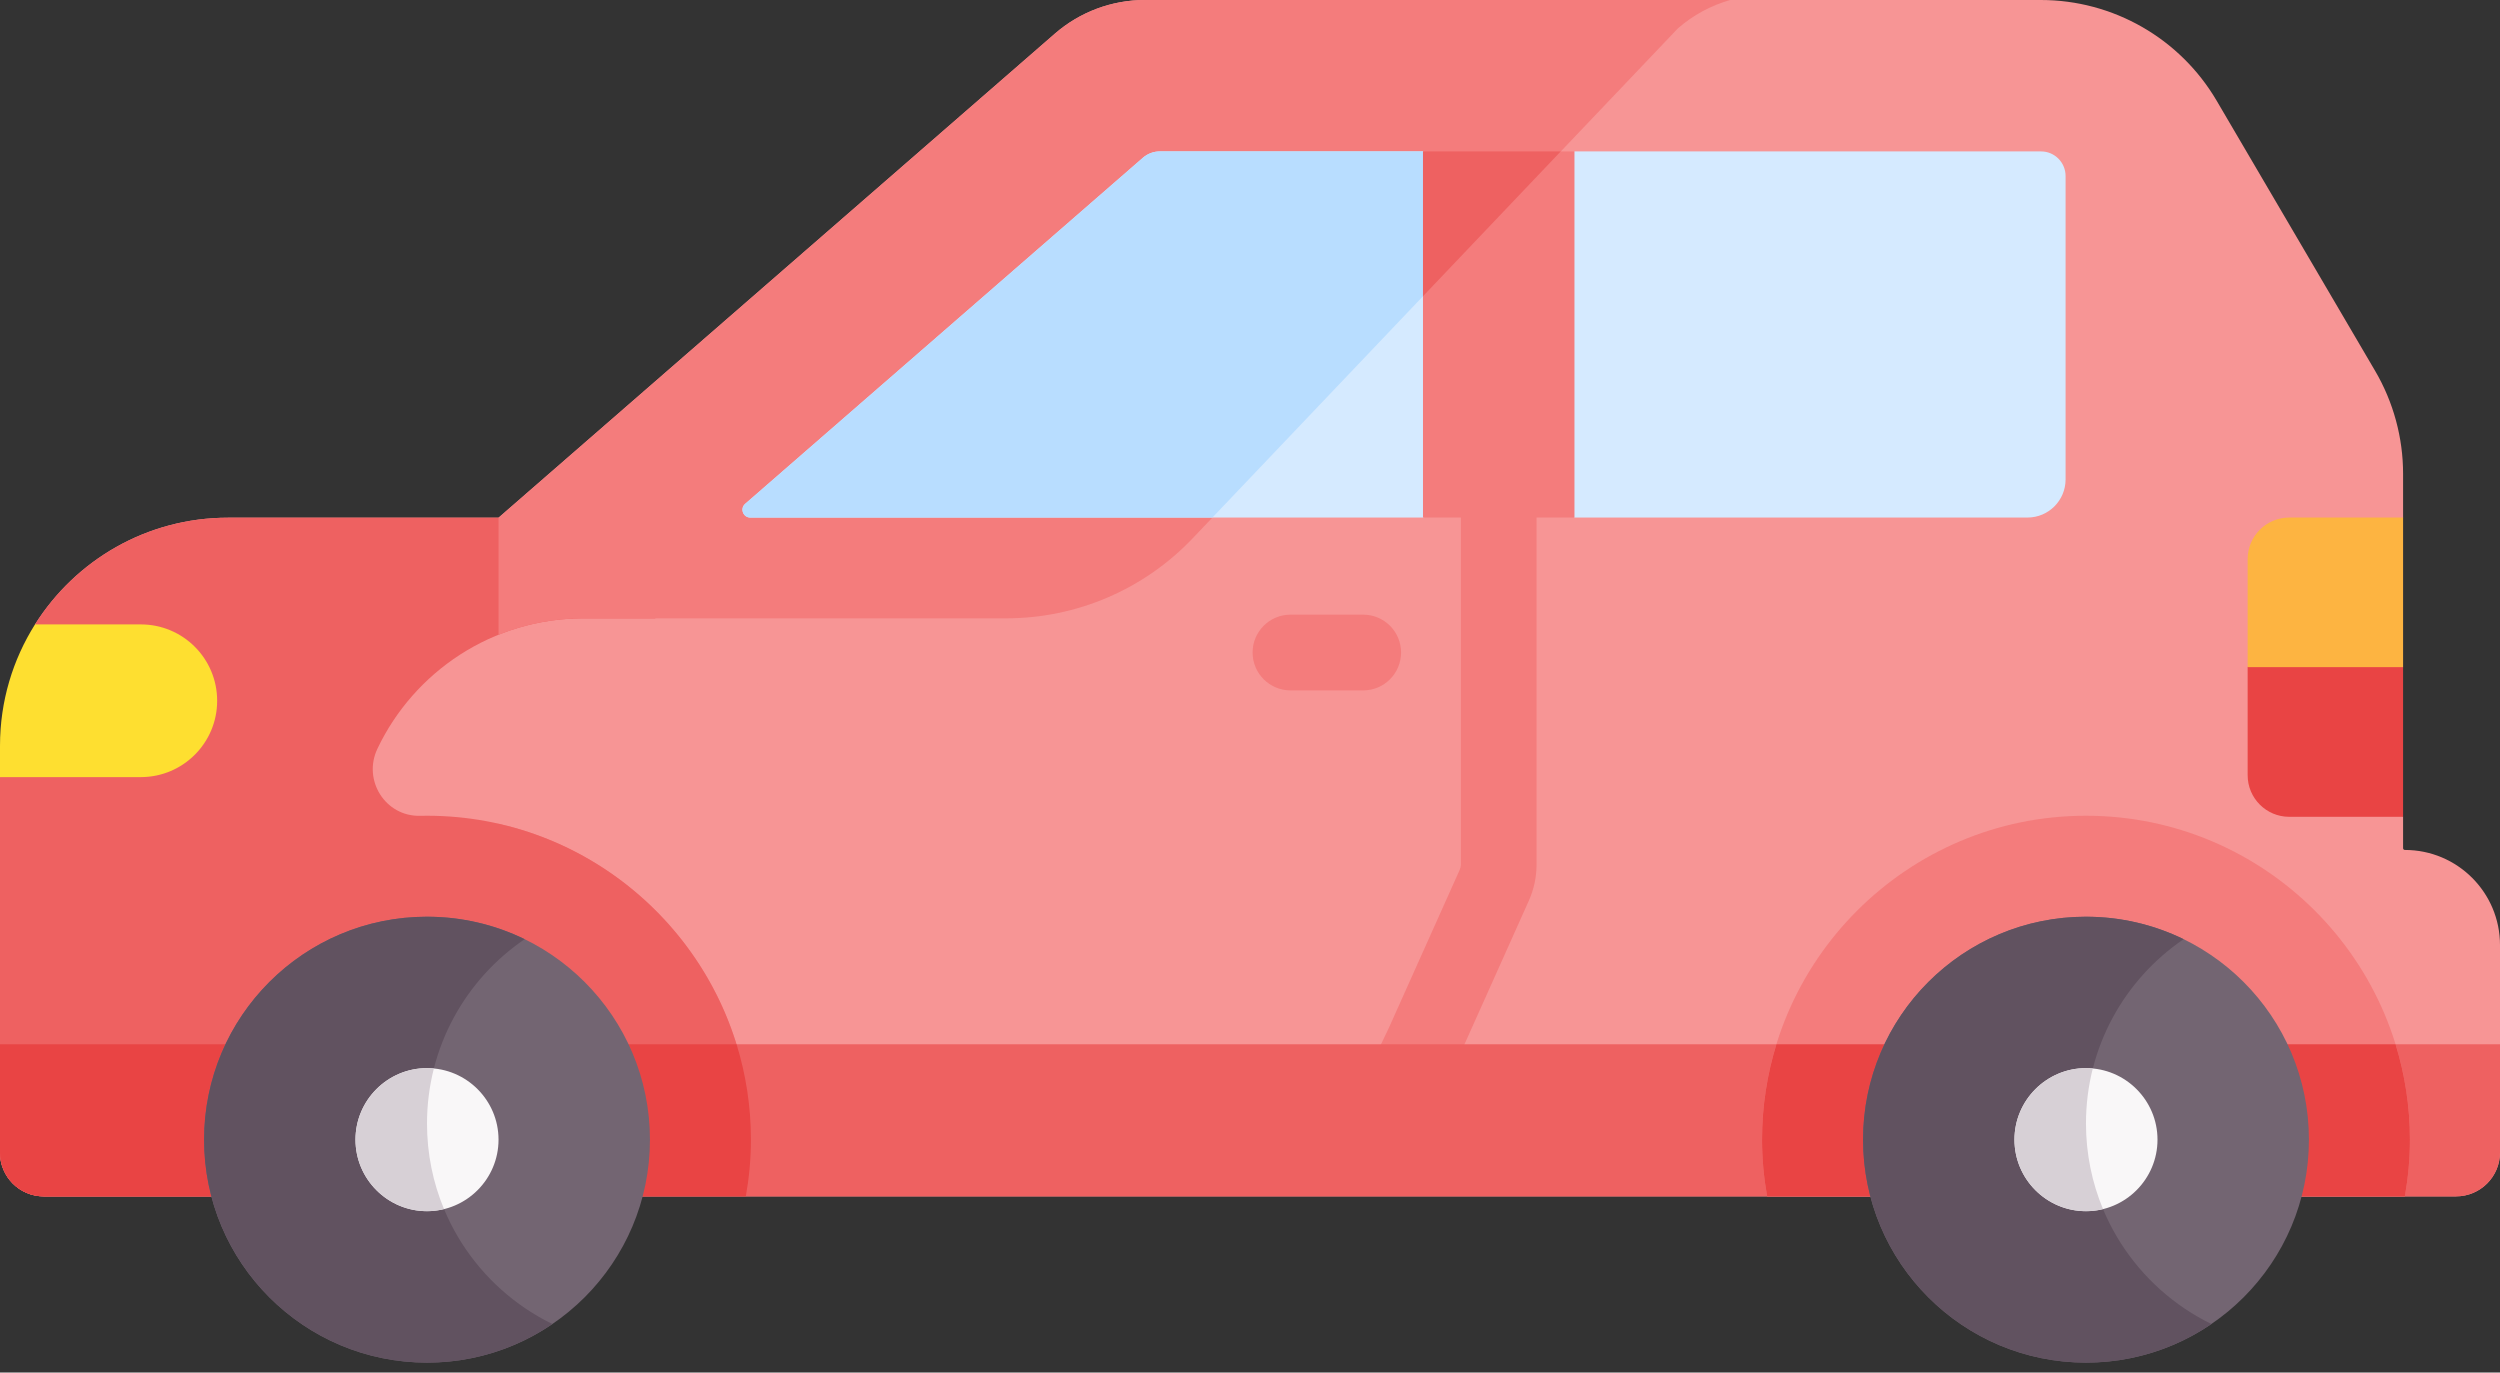 <svg width="51" height="28" viewBox="0 0 51 28" fill="none" xmlns="http://www.w3.org/2000/svg">
<rect x="0" y="0" width="51" height="28" fill="#333333" stroke="none"/>
<path d="M49.059 17.339C49.039 17.339 49.023 17.323 49.023 17.303V16.663L48.24 15.684V12.084L49.023 10.558V9.667C49.023 8.928 48.826 8.202 48.451 7.563L45.219 2.053C44.472 0.782 43.108 0 41.632 0H23.355C22.681 0 22.028 0.244 21.519 0.687L10.17 10.561V24.406H50.103C50.599 24.406 51 24.004 51 23.509V19.28C51 18.208 50.131 17.339 49.059 17.339V17.339Z" fill="#F79595"/>
<path d="M10.169 10.561H4.653C2.993 10.561 1.538 11.431 0.714 12.739L1.172 13.197L0.905 15.339L0 15.853V23.514C0 24.006 0.399 24.406 0.892 24.406H10.169L15.997 22.274V14.296L10.169 10.561Z" fill="#F79595"/>
<path d="M10.17 16.805V24.406L15.28 22.537C14.976 19.715 12.888 17.42 10.17 16.805V16.805Z" fill="#F47C7C"/>
<path d="M8.711 16.641C8.664 16.641 8.616 16.642 8.569 16.643C7.86 16.658 7.395 15.916 7.699 15.275C8.446 13.702 10.048 12.614 11.905 12.614H13.373L10.169 10.561H4.653C2.993 10.561 1.538 11.43 0.714 12.738L1.172 13.197L0.905 15.339L0 15.853V23.514C0 24.006 0.399 24.406 0.892 24.406H7.252V22.274H15.245C14.773 19.091 12.023 16.641 8.711 16.641V16.641Z" fill="#EE6161"/>
<path d="M11.905 12.614H20.526C21.963 12.614 23.337 12.025 24.328 10.984L34.23 0.578C34.54 0.307 34.905 0.112 35.295 0H23.355C22.681 0 22.028 0.244 21.519 0.687L10.17 10.561V12.95C10.706 12.734 11.291 12.614 11.905 12.614V12.614Z" fill="#F47C7C"/>
<path d="M28.097 24.022C27.985 24.022 27.871 23.997 27.764 23.946C27.379 23.762 27.216 23.3 27.401 22.916L28.328 20.979L29.777 17.747C29.793 17.71 29.802 17.671 29.802 17.631V7.005C29.802 6.578 30.148 6.232 30.574 6.232C31.001 6.232 31.346 6.578 31.346 7.005V17.631C31.346 17.89 31.293 18.142 31.186 18.379L29.734 21.619C29.731 21.625 29.728 21.631 29.725 21.637L28.794 23.583C28.661 23.86 28.385 24.022 28.097 24.022V24.022Z" fill="#F47C7C"/>
<path d="M51 21.303V23.509C51 24.004 50.598 24.406 50.103 24.406H10.169H0.892C0.399 24.406 0 24.006 0 23.514V21.303H51Z" fill="#EE6161"/>
<path d="M8.711 21.303H0V23.514C0 24.006 0.399 24.406 0.892 24.406H8.711V21.303Z" fill="#E94444"/>
<path d="M15.026 21.303H11.269V24.406H15.215C15.282 24.03 15.319 23.644 15.319 23.249C15.319 22.572 15.216 21.919 15.026 21.303V21.303Z" fill="#E94444"/>
<path d="M8.711 27.797C11.223 27.797 13.259 25.761 13.259 23.249C13.259 20.737 11.223 18.701 8.711 18.701C6.199 18.701 4.163 20.737 4.163 23.249C4.163 25.761 6.199 27.797 8.711 27.797Z" fill="#736572"/>
<path d="M42.554 16.641C38.91 16.641 35.946 19.606 35.946 23.249C35.946 23.644 35.983 24.03 36.05 24.406H49.059C49.125 24.03 49.162 23.644 49.162 23.249C49.162 19.606 46.198 16.641 42.554 16.641V16.641Z" fill="#F47C7C"/>
<path d="M35.946 23.249C35.946 23.644 35.983 24.03 36.05 24.406H49.059C49.125 24.03 49.162 23.644 49.162 23.249C49.162 22.572 49.059 21.919 48.869 21.303H36.239C36.049 21.919 35.946 22.572 35.946 23.249V23.249Z" fill="#E94444"/>
<path d="M42.554 27.797C45.066 27.797 47.102 25.761 47.102 23.249C47.102 20.737 45.066 18.701 42.554 18.701C40.042 18.701 38.006 20.737 38.006 23.249C38.006 25.761 40.042 27.797 42.554 27.797Z" fill="#736572"/>
<path d="M8.711 22.92C8.711 21.357 9.501 19.978 10.703 19.159C10.101 18.866 9.425 18.701 8.711 18.701C6.199 18.701 4.163 20.737 4.163 23.249C4.163 25.761 6.199 27.798 8.711 27.798C9.659 27.798 10.541 27.507 11.269 27.01C9.755 26.272 8.711 24.718 8.711 22.92V22.92Z" fill="#615260"/>
<path d="M42.554 22.92C42.554 21.357 43.344 19.978 44.546 19.159C43.944 18.866 43.268 18.701 42.554 18.701C40.042 18.701 38.006 20.737 38.006 23.249C38.006 25.761 40.042 27.798 42.554 27.798C43.502 27.798 44.384 27.507 45.113 27.01C43.599 26.272 42.554 24.718 42.554 22.92V22.92Z" fill="#615260"/>
<path d="M29.029 3.089H23.659C23.534 3.089 23.412 3.135 23.317 3.217L15.202 10.278C15.09 10.375 15.159 10.558 15.306 10.558H29.029L30.77 9.819V4.803L29.029 3.089Z" fill="#D5EAFF"/>
<path d="M30.48 4.518L29.029 3.089H23.659C23.534 3.089 23.412 3.135 23.317 3.217L15.202 10.278C15.09 10.375 15.159 10.558 15.306 10.558H24.733L30.48 4.518Z" fill="#B8DDFF"/>
<path d="M41.638 3.089H41.632H32.119L31.111 4.389V9.819L32.119 10.558H41.36C41.79 10.558 42.138 10.21 42.138 9.779V3.592C42.138 3.315 41.915 3.089 41.638 3.089Z" fill="#D5EAFF"/>
<path d="M29.029 3.089H32.119V10.558H29.029V3.089Z" fill="#F47C7C"/>
<path d="M29.029 3.089V6.043L31.839 3.089H29.029Z" fill="#EE6161"/>
<path d="M3.974 13.194C4.256 13.476 4.43 13.866 4.43 14.296C4.43 15.156 3.733 15.853 2.872 15.853H0V15.215C0 14.304 0.262 13.455 0.714 12.738H2.872C3.303 12.738 3.692 12.912 3.974 13.194V13.194Z" fill="#FEDF30"/>
<path d="M27.81 14.084H26.326C25.899 14.084 25.553 13.738 25.553 13.311C25.553 12.885 25.899 12.539 26.326 12.539H27.81C28.236 12.539 28.582 12.885 28.582 13.311C28.582 13.738 28.236 14.084 27.81 14.084Z" fill="#F47C7C"/>
<path d="M48.473 12.375H46.483L45.852 13.61V15.815C45.852 16.283 46.232 16.663 46.7 16.663H49.023V13.61L48.473 12.375Z" fill="#E94444"/>
<path d="M8.711 24.708C7.907 24.708 7.252 24.054 7.252 23.249C7.252 22.445 7.906 21.79 8.711 21.79C9.515 21.79 10.17 22.445 10.17 23.249C10.17 24.053 9.515 24.708 8.711 24.708Z" fill="#F9F7F8"/>
<path d="M9.058 24.665C8.834 24.127 8.711 23.538 8.711 22.92C8.711 22.533 8.76 22.157 8.851 21.797C8.805 21.793 8.758 21.79 8.711 21.79C7.907 21.79 7.252 22.445 7.252 23.249C7.252 24.053 7.907 24.708 8.711 24.708C8.831 24.708 8.946 24.692 9.058 24.665V24.665Z" fill="#D7D0D6"/>
<path d="M42.554 24.708C41.75 24.708 41.095 24.054 41.095 23.249C41.095 22.445 41.75 21.79 42.554 21.79C43.359 21.79 44.013 22.445 44.013 23.249C44.013 24.053 43.359 24.708 42.554 24.708Z" fill="#F9F7F8"/>
<path d="M42.902 24.666C42.678 24.129 42.554 23.538 42.554 22.92C42.554 22.533 42.602 22.157 42.693 21.797C42.647 21.793 42.601 21.79 42.554 21.79C41.75 21.79 41.095 22.445 41.095 23.249C41.095 24.054 41.75 24.708 42.554 24.708C42.674 24.708 42.791 24.694 42.902 24.666V24.666Z" fill="#D7D0D6"/>
<path d="M49.023 10.558V13.61H45.852V11.406C45.852 10.938 46.232 10.558 46.7 10.558H49.023Z" fill="#FDB441"/>
</svg>
